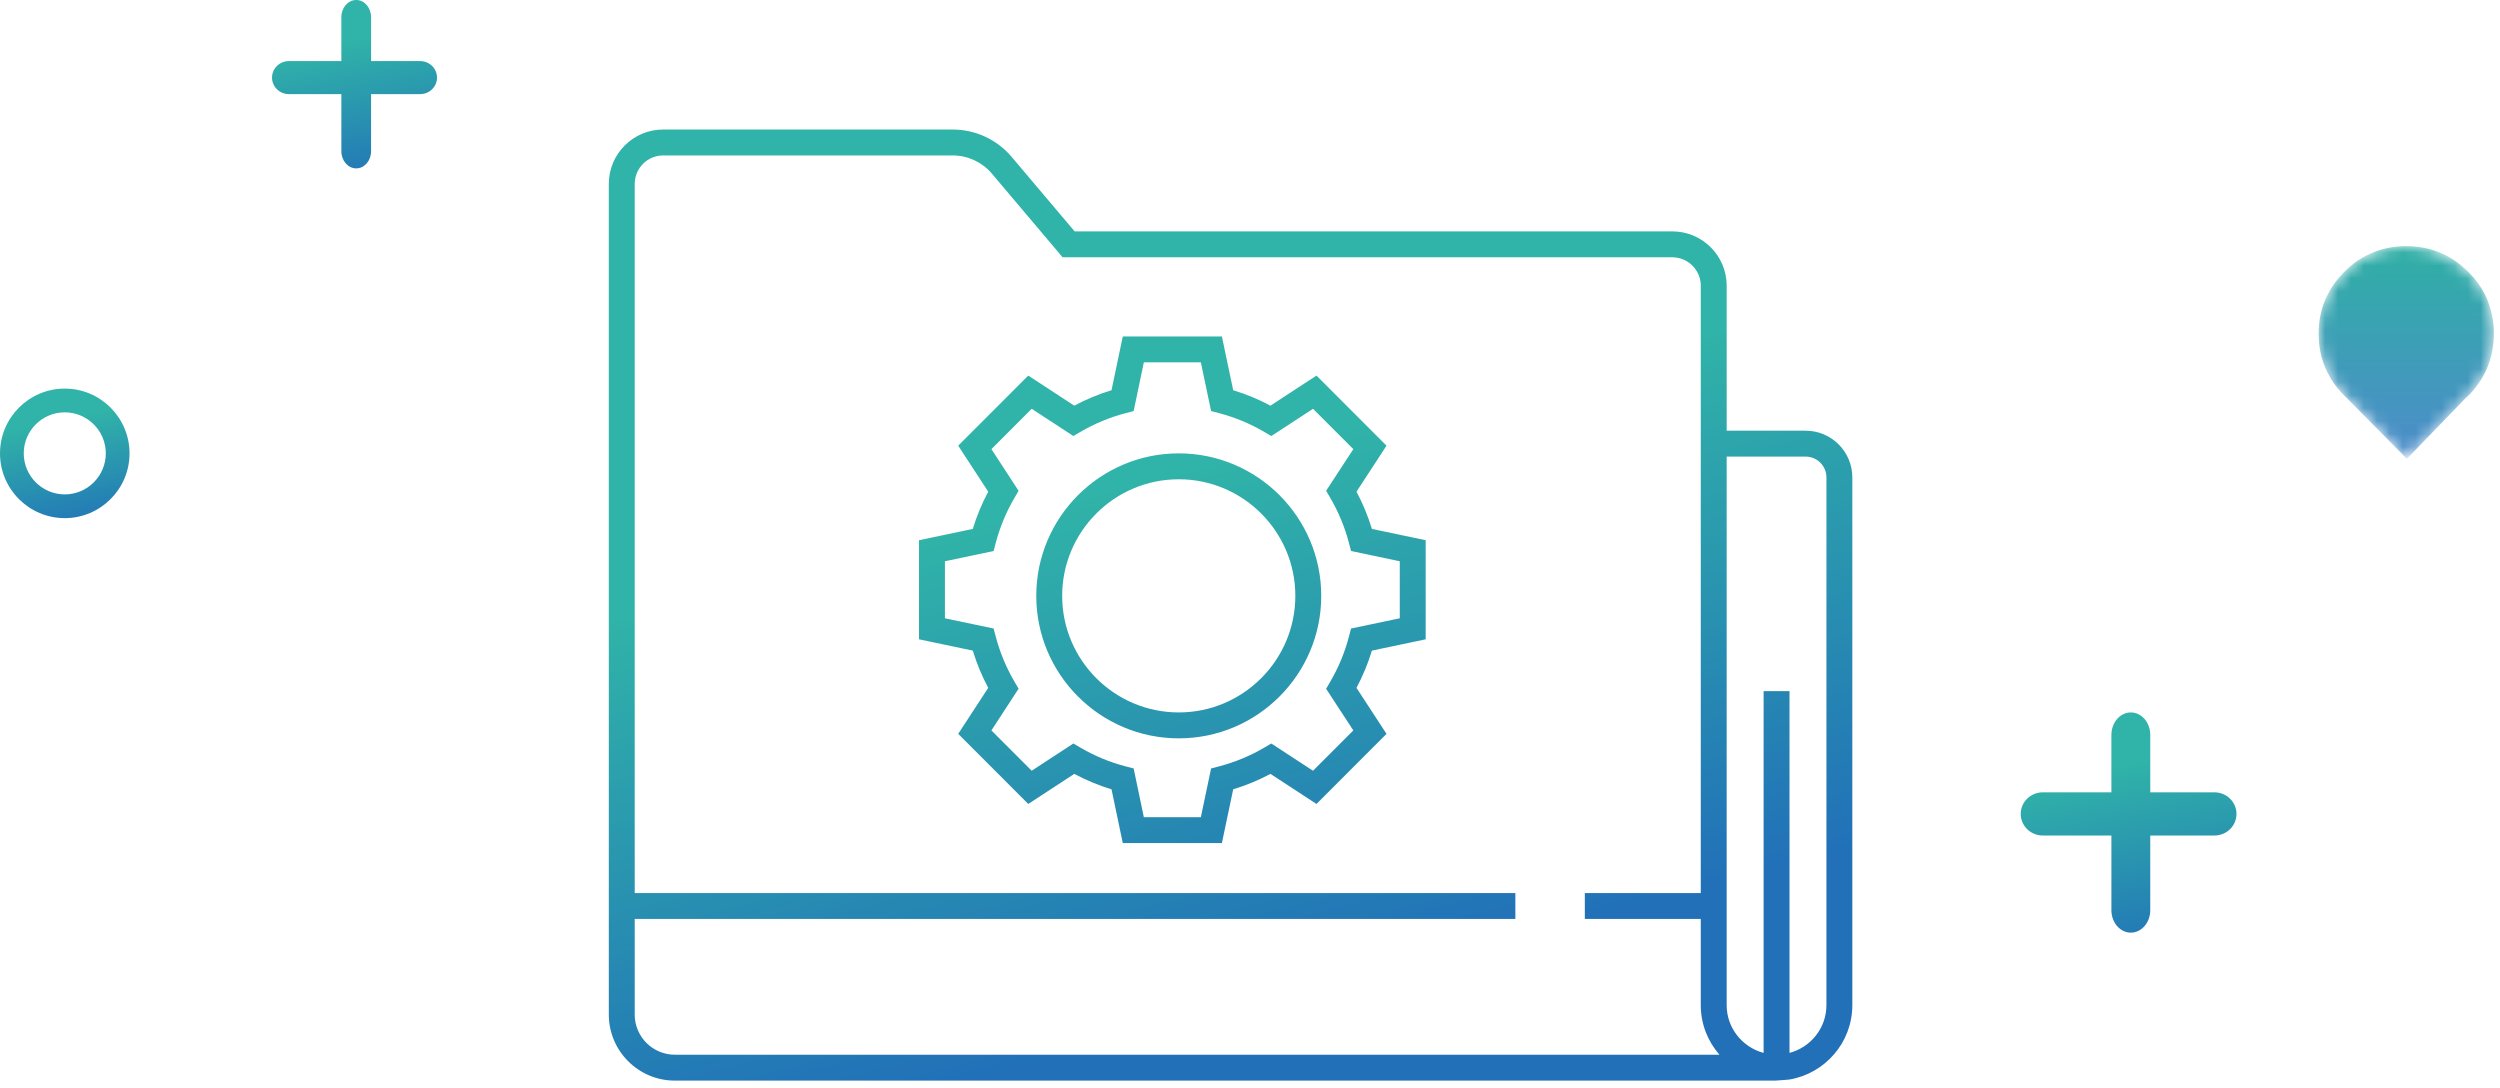 <?xml version="1.0" encoding="UTF-8"?>
<svg width="193px" height="84px" viewBox="0 0 193 84" version="1.1" xmlns="http://www.w3.org/2000/svg" xmlns:xlink="http://www.w3.org/1999/xlink">
    <!-- Generator: Sketch 53.2 (72643) - https://sketchapp.com -->
    <title>Alert Definition empty</title>
    <desc>Created with Sketch.</desc>
    <defs>
        <path d="M0,6.745 C0,4.949 0.624,3.398 1.871,2.102 L1.888,2.079 L1.998,1.966 C2.222,1.744 2.46,1.536 2.713,1.341 L2.717,1.331 C3.117,1.03 3.534,0.783 3.973,0.587 C4.82,0.199 5.751,0.004 6.754,0.001 C8.014,0.001 9.156,0.302 10.173,0.905 C10.656,1.196 11.116,1.554 11.543,1.982 L11.554,1.982 C12.099,2.53 12.534,3.127 12.859,3.772 C12.988,4.042 13.085,4.285 13.157,4.503 C13.34,5.027 13.458,5.596 13.51,6.2 C13.52,6.559 13.524,6.739 13.524,6.745 L13.514,7.071 C13.452,8.723 12.851,10.162 11.709,11.387 C11.655,11.44 11.605,11.489 11.554,11.541 L11.425,11.664 L11.369,11.71 L6.81,16.422 L2.013,11.568 L1.988,11.547 C1.824,11.382 1.672,11.219 1.53,11.053 C1.08,10.514 0.734,9.943 0.489,9.335 C0.174,8.588 0.013,7.766 0,6.875" id="path-1"></path>
        <linearGradient x1="50%" y1="100%" x2="50%" y2="-0.003%" id="linearGradient-3">
            <stop stop-color="#4D8CCA" offset="0%"></stop>
            <stop stop-color="#2FAFA5" offset="100%"></stop>
        </linearGradient>
        <linearGradient x1="67.859%" y1="113.32%" x2="50%" y2="23.535%" id="linearGradient-4">
            <stop stop-color="#2170B8" offset="0%"></stop>
            <stop stop-color="#30B3A8" offset="100%"></stop>
        </linearGradient>
        <linearGradient x1="67.145%" y1="113.32%" x2="50%" y2="23.535%" id="linearGradient-5">
            <stop stop-color="#2170B8" offset="0%"></stop>
            <stop stop-color="#30B3A8" offset="100%"></stop>
        </linearGradient>
        <linearGradient x1="67.145%" y1="113.32%" x2="50%" y2="23.535%" id="linearGradient-6">
            <stop stop-color="#2170B8" offset="0%"></stop>
            <stop stop-color="#30B3A8" offset="100%"></stop>
        </linearGradient>
        <linearGradient x1="67.859%" y1="88.648%" x2="50%" y2="33.847%" id="linearGradient-7">
            <stop stop-color="#2170B8" offset="0%"></stop>
            <stop stop-color="#30B3A8" offset="100%"></stop>
        </linearGradient>
        <linearGradient x1="67.859%" y1="87.04%" x2="50%" y2="34.519%" id="linearGradient-8">
            <stop stop-color="#2170B8" offset="0%"></stop>
            <stop stop-color="#30B3A8" offset="100%"></stop>
        </linearGradient>
    </defs>
    <g id="Page-2" stroke="none" stroke-width="1" fill="none" fill-rule="evenodd">
        <g id="Alert-Definition/1" transform="translate(-893, -387)">
            <g id="Alert-Definition-empty" transform="translate(893, 387)">
                <g id="Group-3" transform="translate(179, 19)">
                    <mask id="mask-2" fill="white">
                        <use xlink:href="#path-1"></use>
                    </mask>
                    <g id="Clip-2"></g>
                    <path d="M13.51,6.2 C13.458,5.596 13.34,5.027 13.157,4.503 C13.085,4.285 12.988,4.042 12.859,3.772 C12.534,3.127 12.099,2.53 11.554,1.982 L11.543,1.982 C11.116,1.554 10.656,1.196 10.173,0.905 C9.156,0.302 8.014,0.001 6.754,0.001 C5.751,0.004 4.82,0.199 3.973,0.587 C3.534,0.783 3.117,1.03 2.717,1.331 L2.713,1.341 C2.46,1.536 2.222,1.744 1.998,1.966 L1.888,2.079 L1.871,2.102 C0.624,3.398 0,4.949 0,6.745 L0,6.875 C0.013,7.766 0.174,8.588 0.489,9.335 C0.734,9.943 1.08,10.514 1.53,11.053 C1.672,11.219 1.824,11.382 1.988,11.547 L2.013,11.568 L6.81,16.422 L11.369,11.71 L11.425,11.664 L11.554,11.541 C11.605,11.489 11.655,11.44 11.709,11.387 C12.851,10.162 13.452,8.723 13.514,7.071 L13.524,6.745 C13.524,6.739 13.52,6.559 13.51,6.2" id="Fill-1" fill="url(#linearGradient-3)" mask="url(#mask-2)"></path>
                </g>
                <g id="Group-3" transform="translate(0, 30)" fill="url(#linearGradient-4)">
                    <path d="M5,10 C2.243,10 0,7.757 0,5 C0,2.243 2.243,0 5,0 C7.757,0 10,2.243 10,5 C10,7.757 7.757,10 5,10 Z M5,1.833 C3.254,1.833 1.833,3.254 1.833,5 C1.833,6.746 3.254,8.167 5,8.167 C6.746,8.167 8.167,6.746 8.167,5 C8.167,3.254 6.746,1.833 5,1.833 Z" id="Fill-1"></path>
                </g>
                <g id="Group-6" transform="translate(156, 55)" fill="url(#linearGradient-5)">
                    <g id="Group-3">
                        <path d="M10,9.501 L10,15.265 C10,16.223 9.329,17 8.5,17 C7.671,17 7,16.223 7,15.265 L7,9.501 L1.7,9.501 C0.761,9.501 6.79999994e-05,8.755 6.79999994e-05,7.834 C6.79999994e-05,6.914 0.761,6.168 1.7,6.168 L7,6.168 L7,1.735 C7,0.777 7.671,0 8.5,0 C9.329,0 10,0.777 10,1.735 L10,6.168 L14.957,6.168 C15.896,6.168 16.657,6.914 16.657,7.834 C16.657,8.755 15.896,9.501 14.957,9.501 L10,9.501 Z" id="Combined-Shape"></path>
                    </g>
                </g>
                <g id="Group-6-Copy" transform="translate(21, 0)" fill="url(#linearGradient-6)">
                    <g id="Group-3">
                        <path d="M7.647,7.265 L7.647,11.673 C7.647,12.406 7.134,13 6.5,13 C5.866,13 5.353,12.406 5.353,11.673 L5.353,7.265 L1.3,7.265 C0.582,7.265 5.19999994e-05,6.695 5.19999994e-05,5.991 C5.19999994e-05,5.287 0.582,4.716 1.3,4.716 L5.353,4.716 L5.353,1.327 C5.353,0.594 5.866,0 6.5,0 C7.134,0 7.647,0.594 7.647,1.327 L7.647,4.716 L11.437,4.716 C12.156,4.716 12.737,5.287 12.737,5.991 C12.737,6.695 12.156,7.265 11.437,7.265 L7.647,7.265 Z" id="Combined-Shape"></path>
                    </g>
                </g>
                <g id="Group-8" transform="translate(47, 9)" fill="url(#linearGradient-8)">
                    <g id="Group-3" transform="translate(0, 0.423)">
                        <path d="M94,68.174 L94,27.432 C94,26.547 93.28,25.827 92.396,25.827 L86.299,25.827 L86.299,68.174 C86.299,69.945 87.514,71.425 89.15,71.862 L89.15,43.934 L91.15,43.934 L91.15,71.862 C92.785,71.425 94,69.945 94,68.174 Z M2,68.903 C2,70.611 3.389,72 5.097,72 L85.741,72 C84.846,70.975 84.299,69.639 84.299,68.174 L84.299,61.521 L75.349,61.521 L75.349,59.521 L84.299,59.521 L84.299,23.827 L84.3,23.827 L84.3,12.635 C84.3,11.424 83.314,10.44 82.104,10.44 L35.033,10.44 L29.577,3.985 C28.821,3.091 27.715,2.577 26.544,2.577 L4.195,2.577 C2.985,2.577 2,3.562 2,4.773 L2,59.521 L69.986,59.521 L69.986,61.521 L2,61.521 L2,68.903 Z M92.396,23.827 C94.383,23.827 96,25.444 96,27.432 L96,68.174 C96,71.055 93.898,73.447 91.15,73.915 C91.32,73.9 90.221,74.003 90.043,74 L5.097,74 C2.287,74 0,71.713 0,68.903 L0,4.773 C0,2.459 1.882,0.577 4.195,0.577 L26.544,0.577 C28.305,0.577 29.967,1.349 31.104,2.694 L35.961,8.44 L82.104,8.44 C84.418,8.44 86.3,10.321 86.3,12.635 L86.3,23.827 L92.396,23.827 Z M61.062,38.309 L61.062,33.906 L57.3,33.114 L57.144,32.514 C56.828,31.294 56.339,30.111 55.69,29 L55.377,28.466 L57.477,25.25 L54.365,22.136 L51.144,24.239 L50.609,23.924 C49.517,23.284 48.336,22.793 47.094,22.466 L46.496,22.309 L45.706,18.55 L41.304,18.55 L40.517,22.311 L39.916,22.468 C38.691,22.785 37.508,23.276 36.398,23.925 L35.864,24.238 L32.647,22.136 L29.537,25.25 L31.636,28.468 L31.323,29.002 C30.678,30.098 30.189,31.28 29.864,32.517 L29.707,33.115 L25.948,33.906 L25.948,38.309 L29.707,39.099 L29.864,39.697 C30.189,40.934 30.68,42.117 31.323,43.212 L31.636,43.745 L29.537,46.965 L32.647,50.078 L35.864,47.975 L36.398,48.288 C37.508,48.94 38.693,49.429 39.916,49.746 L40.517,49.903 L41.304,53.663 L45.706,53.663 L46.496,49.904 L47.094,49.746 C48.337,49.42 49.519,48.931 50.609,48.289 L51.144,47.975 L54.365,50.08 L57.477,46.965 L55.377,43.752 L55.688,43.218 C56.339,42.103 56.828,40.919 57.144,39.7 L57.3,39.099 L61.062,38.309 Z M57.721,28.537 C58.214,29.459 58.611,30.422 58.911,31.41 L63.062,32.282 L63.062,39.931 L58.911,40.804 C58.612,41.792 58.212,42.757 57.721,43.681 L60.039,47.231 L54.632,52.642 L51.078,50.321 C50.164,50.809 49.203,51.206 48.203,51.511 L47.33,55.663 L39.679,55.663 L38.81,51.513 C37.819,51.212 36.856,50.813 35.934,50.321 L32.382,52.642 L26.974,47.23 L29.291,43.679 C28.802,42.764 28.402,41.801 28.099,40.804 L23.948,39.931 L23.948,32.282 L28.099,31.41 C28.402,30.413 28.802,29.45 29.291,28.535 L26.974,24.983 L32.382,19.573 L35.934,21.895 C36.855,21.401 37.819,21.002 38.81,20.701 L39.679,16.55 L47.33,16.55 L48.203,20.703 C49.202,21.006 50.164,21.405 51.077,21.895 L54.632,19.573 L60.039,24.983 L57.721,28.537 Z M44.001,45.577 C48.963,45.577 53,41.54 53,36.578 C53,31.614 48.963,27.577 44.001,27.577 C39.038,27.577 35,31.614 35,36.578 C35,41.54 39.038,45.577 44.001,45.577 Z M44.001,25.577 C50.066,25.577 55,30.511 55,36.578 C55,42.643 50.066,47.577 44.001,47.577 C37.935,47.577 33,42.643 33,36.578 C33,30.511 37.935,25.577 44.001,25.577 Z" id="Combined-Shape"></path>
                    </g>
                </g>
            </g>
        </g>
    </g>
</svg>